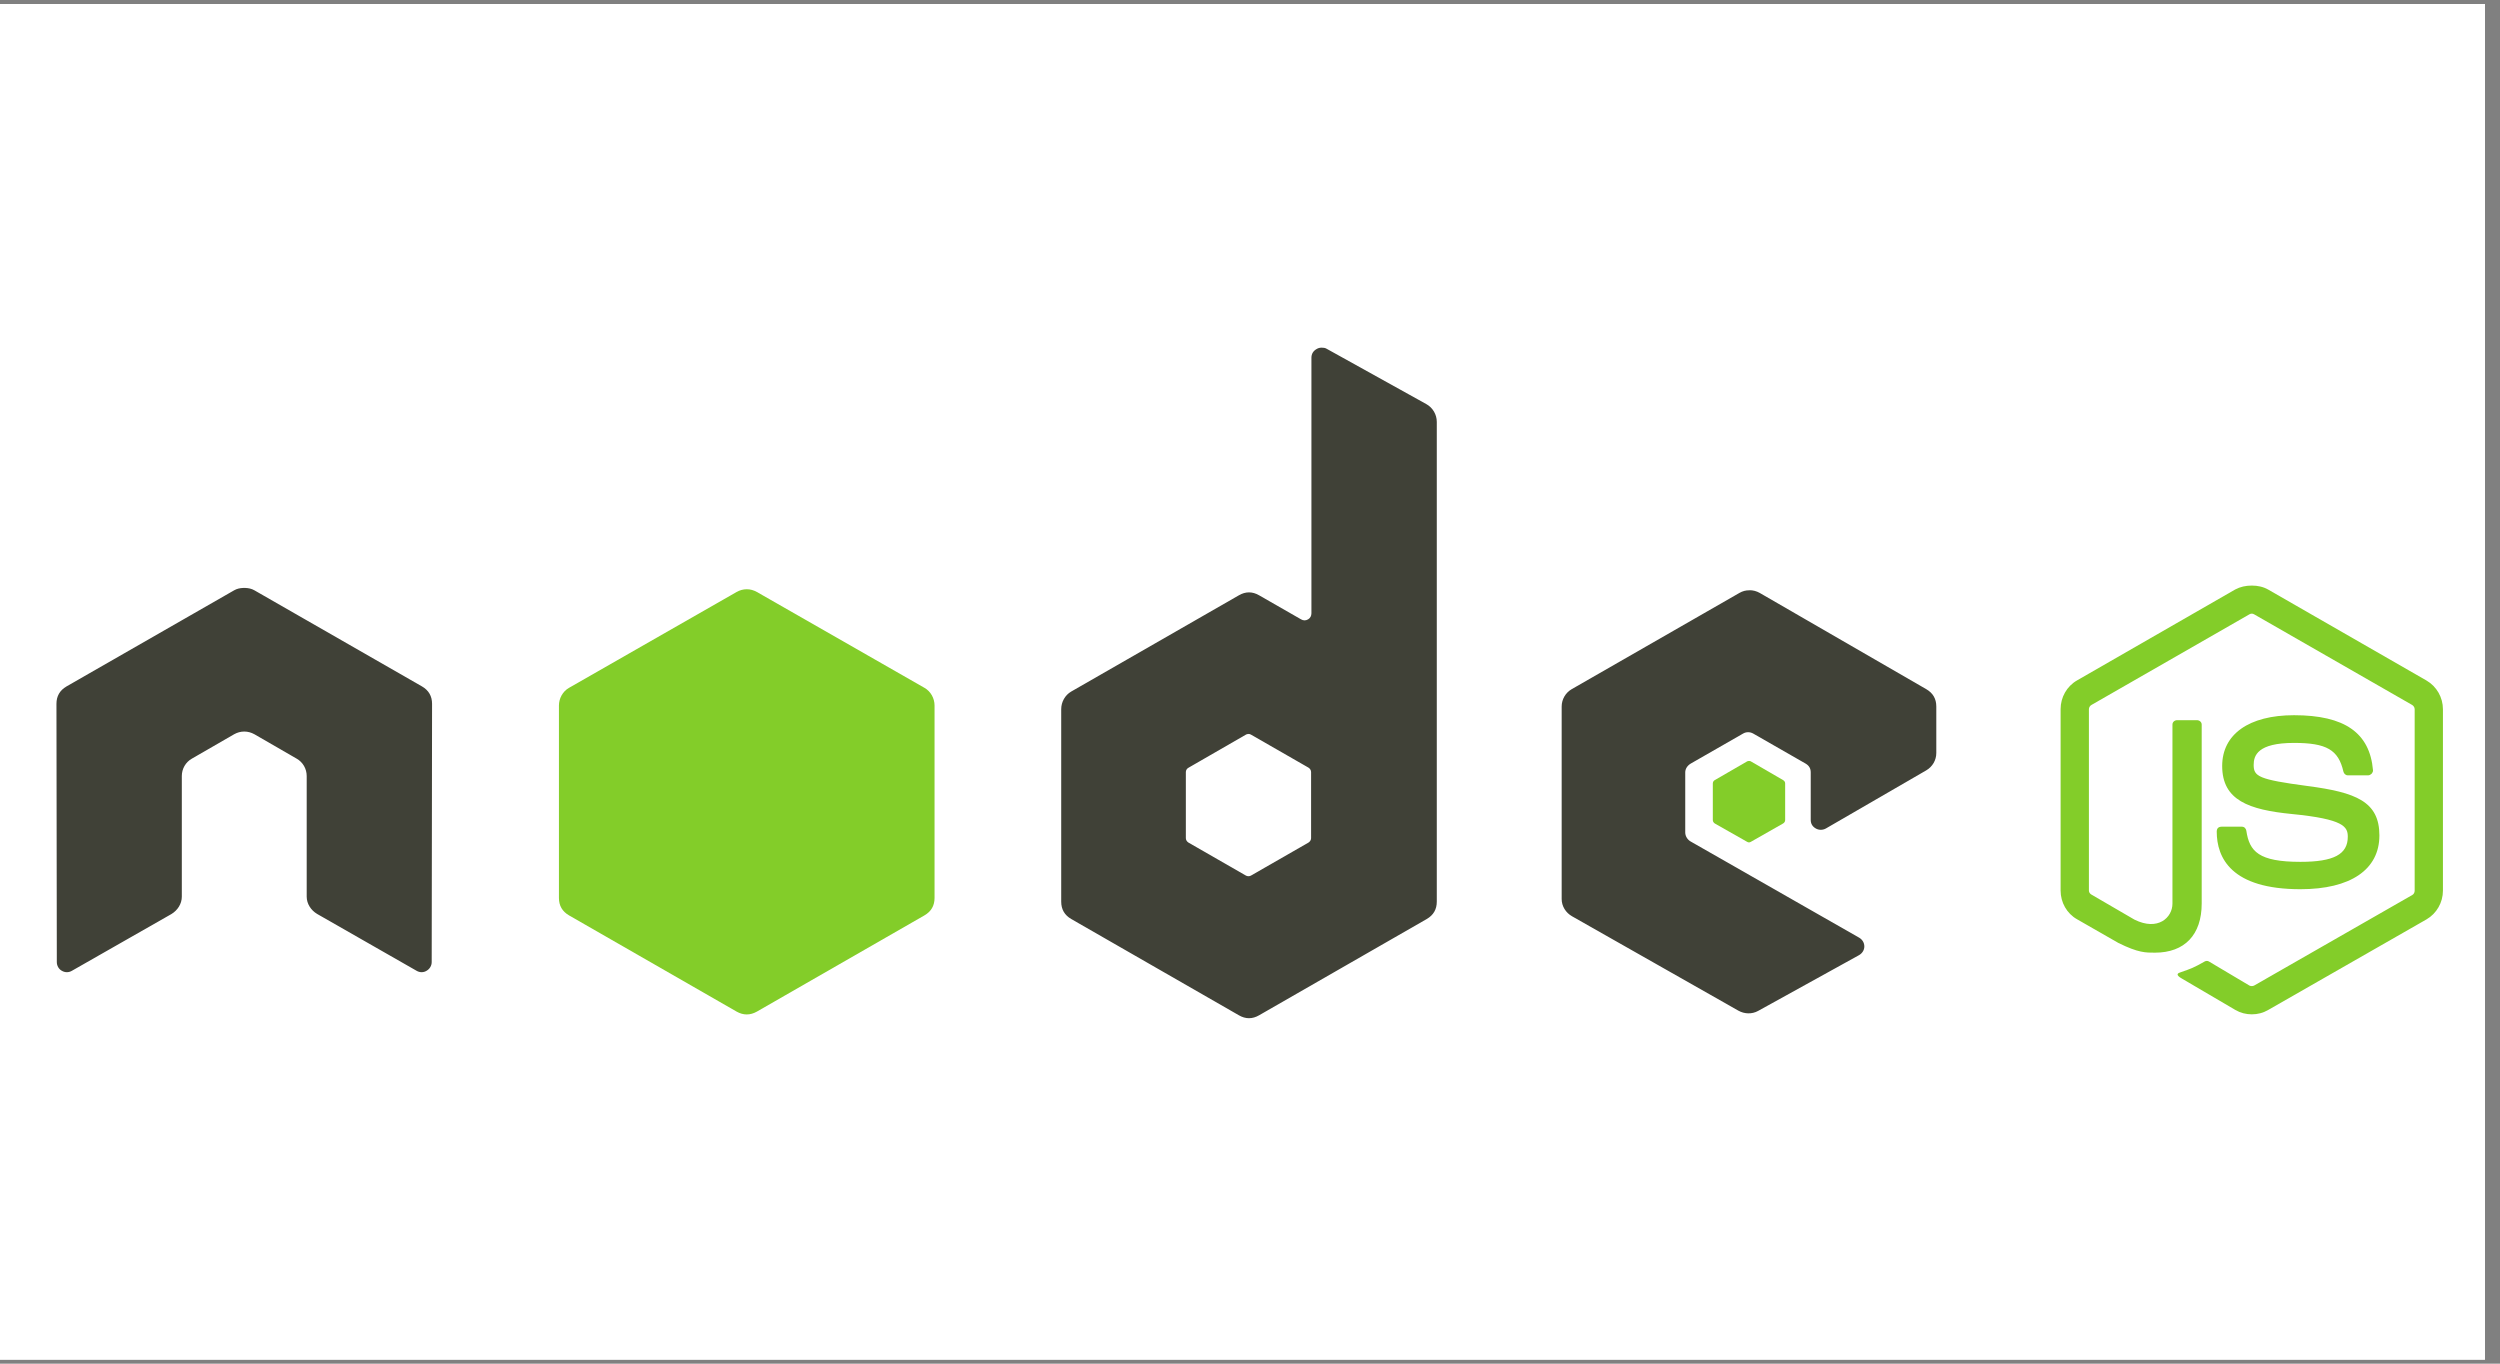 <svg xmlns="http://www.w3.org/2000/svg" xmlns:xlink="http://www.w3.org/1999/xlink" width="110" zoomAndPan="magnify" viewBox="0 0 82.5 45" height="60" preserveAspectRatio="xMidYMid meet" version="1.0"><rect x="0" y="0" width="82.5" height="45" fill="#808080" stroke="none"/><defs><clipPath id="7108c8b5c5"><path d="M 0 0.137 L 82.004 0.137 L 82.004 44.863 L 0 44.863 Z M 0 0.137 " clip-rule="nonzero"/></clipPath><clipPath id="42ac91e06c"><path d="M 68 19 L 80.609 19 L 80.609 33.82 L 68 33.82 Z M 68 19 " clip-rule="nonzero"/></clipPath><clipPath id="a0ad1f4569"><path d="M 1.859 11.32 L 64 11.32 L 64 33.82 L 1.859 33.82 Z M 1.859 11.32 " clip-rule="nonzero"/></clipPath><clipPath id="05590fef64"><path d="M 18 19 L 59 19 L 59 33.82 L 18 33.82 Z M 18 19 " clip-rule="nonzero"/></clipPath></defs><g clip-path="url(#7108c8b5c5)"><path fill="#ffffff" d="M 0 0.137 L 82.5 0.137 L 82.5 52.637 L 0 52.637 Z M 0 0.137 " fill-opacity="1" fill-rule="nonzero"/><path fill="#ffffff" d="M 0 0.137 L 82.5 0.137 L 82.5 45.137 L 0 45.137 Z M 0 0.137 " fill-opacity="1" fill-rule="nonzero"/><path fill="#ffffff" d="M 0 0.137 L 82.5 0.137 L 82.5 45.137 L 0 45.137 Z M 0 0.137 " fill-opacity="1" fill-rule="nonzero"/></g><g clip-path="url(#42ac91e06c)"><path fill="#83cd29" d="M 74.309 19.324 C 74.113 19.324 73.93 19.363 73.762 19.453 L 68.543 22.453 C 68.203 22.648 68 23.012 68 23.402 L 68 29.391 C 68 29.777 68.203 30.145 68.543 30.336 L 69.906 31.117 C 70.566 31.445 70.812 31.438 71.113 31.438 C 72.094 31.438 72.656 30.848 72.656 29.816 L 72.656 23.91 C 72.656 23.828 72.582 23.766 72.5 23.766 L 71.844 23.766 C 71.762 23.766 71.691 23.828 71.691 23.91 L 71.691 29.82 C 71.691 30.277 71.215 30.734 70.438 30.348 L 69.02 29.523 C 68.969 29.496 68.934 29.445 68.934 29.391 L 68.934 23.402 C 68.934 23.348 68.969 23.289 69.02 23.262 L 74.23 20.273 C 74.281 20.242 74.336 20.242 74.387 20.273 L 79.598 23.262 C 79.645 23.289 79.684 23.344 79.684 23.402 L 79.684 29.391 C 79.684 29.449 79.656 29.508 79.605 29.535 L 74.387 32.523 C 74.34 32.547 74.277 32.547 74.23 32.523 L 72.891 31.727 C 72.848 31.703 72.797 31.707 72.758 31.727 C 72.387 31.938 72.316 31.961 71.969 32.082 C 71.883 32.109 71.754 32.156 72.016 32.301 L 73.766 33.328 C 73.934 33.426 74.117 33.473 74.309 33.473 C 74.504 33.473 74.684 33.426 74.852 33.328 L 80.074 30.34 C 80.41 30.145 80.617 29.781 80.617 29.391 L 80.617 23.406 C 80.617 23.016 80.41 22.652 80.074 22.457 L 74.852 19.457 C 74.688 19.363 74.5 19.324 74.309 19.324 Z M 75.703 23.602 C 74.215 23.602 73.332 24.23 73.332 25.277 C 73.332 26.41 74.211 26.723 75.637 26.863 C 77.344 27.031 77.477 27.281 77.477 27.613 C 77.477 28.195 77.012 28.441 75.914 28.441 C 74.535 28.441 74.23 28.098 74.129 27.414 C 74.117 27.34 74.062 27.281 73.984 27.281 L 73.309 27.281 C 73.207 27.285 73.156 27.336 73.152 27.438 C 73.152 28.309 73.629 29.344 75.914 29.344 C 77.566 29.344 78.52 28.699 78.52 27.57 C 78.52 26.449 77.746 26.148 76.145 25.938 C 74.527 25.723 74.371 25.621 74.371 25.242 C 74.371 24.93 74.504 24.516 75.703 24.516 C 76.773 24.516 77.168 24.742 77.332 25.461 C 77.348 25.531 77.406 25.586 77.477 25.586 L 78.152 25.586 C 78.195 25.586 78.234 25.559 78.266 25.531 C 78.293 25.496 78.312 25.461 78.309 25.418 C 78.203 24.184 77.375 23.602 75.703 23.602 Z M 75.703 23.602 " fill-opacity="1" fill-rule="nonzero"/></g><g clip-path="url(#a0ad1f4569)"><path fill="#404137" d="M 43.609 11.473 C 43.551 11.473 43.496 11.488 43.445 11.52 C 43.336 11.582 43.277 11.68 43.277 11.805 L 43.277 20.238 C 43.277 20.324 43.238 20.398 43.168 20.438 C 43.09 20.484 43.012 20.484 42.934 20.438 L 41.551 19.645 C 41.328 19.516 41.105 19.516 40.883 19.645 L 35.352 22.82 C 35.145 22.938 35.02 23.168 35.02 23.402 L 35.02 29.754 C 35.02 30.008 35.129 30.199 35.352 30.328 L 40.883 33.504 C 41.105 33.633 41.328 33.633 41.551 33.504 L 47.082 30.328 C 47.305 30.199 47.414 30.008 47.414 29.754 L 47.414 13.922 C 47.414 13.68 47.281 13.453 47.07 13.336 L 43.777 11.508 C 43.727 11.477 43.668 11.473 43.609 11.473 Z M 8.027 19.402 C 7.922 19.406 7.82 19.426 7.727 19.48 L 2.195 22.652 C 1.973 22.781 1.863 22.973 1.863 23.227 L 1.875 31.75 C 1.875 31.867 1.938 31.98 2.039 32.035 C 2.145 32.098 2.27 32.098 2.375 32.035 L 5.656 30.164 C 5.863 30.039 6 29.824 6 29.59 L 6 25.609 C 6 25.371 6.125 25.152 6.332 25.035 L 7.727 24.23 C 7.832 24.172 7.941 24.141 8.059 24.141 C 8.18 24.141 8.289 24.172 8.395 24.23 L 9.789 25.035 C 9.996 25.152 10.121 25.371 10.121 25.609 L 10.121 29.59 C 10.121 29.824 10.262 30.039 10.465 30.16 L 13.746 32.035 C 13.852 32.098 13.977 32.098 14.078 32.035 C 14.18 31.977 14.246 31.867 14.246 31.75 L 14.258 23.227 C 14.258 22.973 14.148 22.781 13.926 22.652 L 8.395 19.48 C 8.301 19.426 8.199 19.406 8.094 19.402 Z M 57.734 19.48 C 57.613 19.477 57.504 19.508 57.402 19.566 L 51.867 22.742 C 51.664 22.859 51.535 23.078 51.535 23.316 L 51.535 29.668 C 51.535 29.906 51.672 30.121 51.879 30.238 L 57.367 33.352 C 57.57 33.465 57.816 33.473 58.02 33.359 L 61.348 31.52 C 61.453 31.461 61.523 31.352 61.523 31.234 C 61.523 31.113 61.461 31.008 61.355 30.945 L 55.793 27.77 C 55.688 27.711 55.613 27.594 55.613 27.473 L 55.613 25.488 C 55.613 25.367 55.688 25.262 55.793 25.199 L 57.523 24.207 C 57.625 24.148 57.75 24.148 57.855 24.207 L 59.586 25.199 C 59.699 25.266 59.754 25.359 59.754 25.488 L 59.754 27.055 C 59.754 27.18 59.809 27.277 59.922 27.34 C 60.023 27.398 60.148 27.398 60.254 27.34 L 63.566 25.422 C 63.773 25.301 63.898 25.086 63.898 24.848 L 63.898 23.316 C 63.898 23.062 63.789 22.871 63.566 22.742 L 58.07 19.566 C 57.965 19.508 57.855 19.477 57.734 19.477 Z M 41.195 24.219 C 41.227 24.219 41.254 24.227 41.281 24.242 L 43.18 25.332 C 43.23 25.363 43.266 25.418 43.266 25.477 L 43.266 27.66 C 43.266 27.719 43.23 27.773 43.18 27.805 L 41.281 28.895 C 41.23 28.922 41.168 28.922 41.117 28.895 L 39.219 27.805 C 39.168 27.773 39.133 27.719 39.133 27.66 L 39.133 25.477 C 39.133 25.418 39.168 25.363 39.219 25.336 L 41.117 24.242 C 41.141 24.227 41.164 24.223 41.195 24.223 Z M 41.195 24.219 " fill-opacity="1" fill-rule="nonzero"/></g><g clip-path="url(#05590fef64)"><path fill="#83cd29" d="M 24.645 19.445 C 24.523 19.445 24.414 19.477 24.309 19.535 L 18.777 22.699 C 18.57 22.816 18.445 23.047 18.445 23.281 L 18.445 29.633 C 18.445 29.887 18.555 30.078 18.777 30.207 L 24.309 33.383 C 24.531 33.508 24.754 33.508 24.977 33.383 L 30.508 30.207 C 30.73 30.078 30.84 29.887 30.84 29.633 L 30.84 23.281 C 30.84 23.047 30.715 22.816 30.508 22.699 L 24.977 19.535 C 24.871 19.477 24.762 19.445 24.645 19.445 Z M 57.723 25.113 C 57.699 25.113 57.676 25.113 57.656 25.125 L 56.59 25.742 C 56.547 25.766 56.527 25.801 56.523 25.852 L 56.523 27.062 C 56.523 27.109 56.551 27.152 56.59 27.176 L 57.656 27.781 C 57.695 27.805 57.738 27.805 57.777 27.781 L 58.84 27.176 C 58.883 27.152 58.91 27.109 58.91 27.062 L 58.91 25.852 C 58.91 25.805 58.883 25.766 58.84 25.742 L 57.777 25.125 C 57.758 25.113 57.746 25.113 57.723 25.113 Z M 57.723 25.113 " fill-opacity="1" fill-rule="nonzero"/></g></svg>